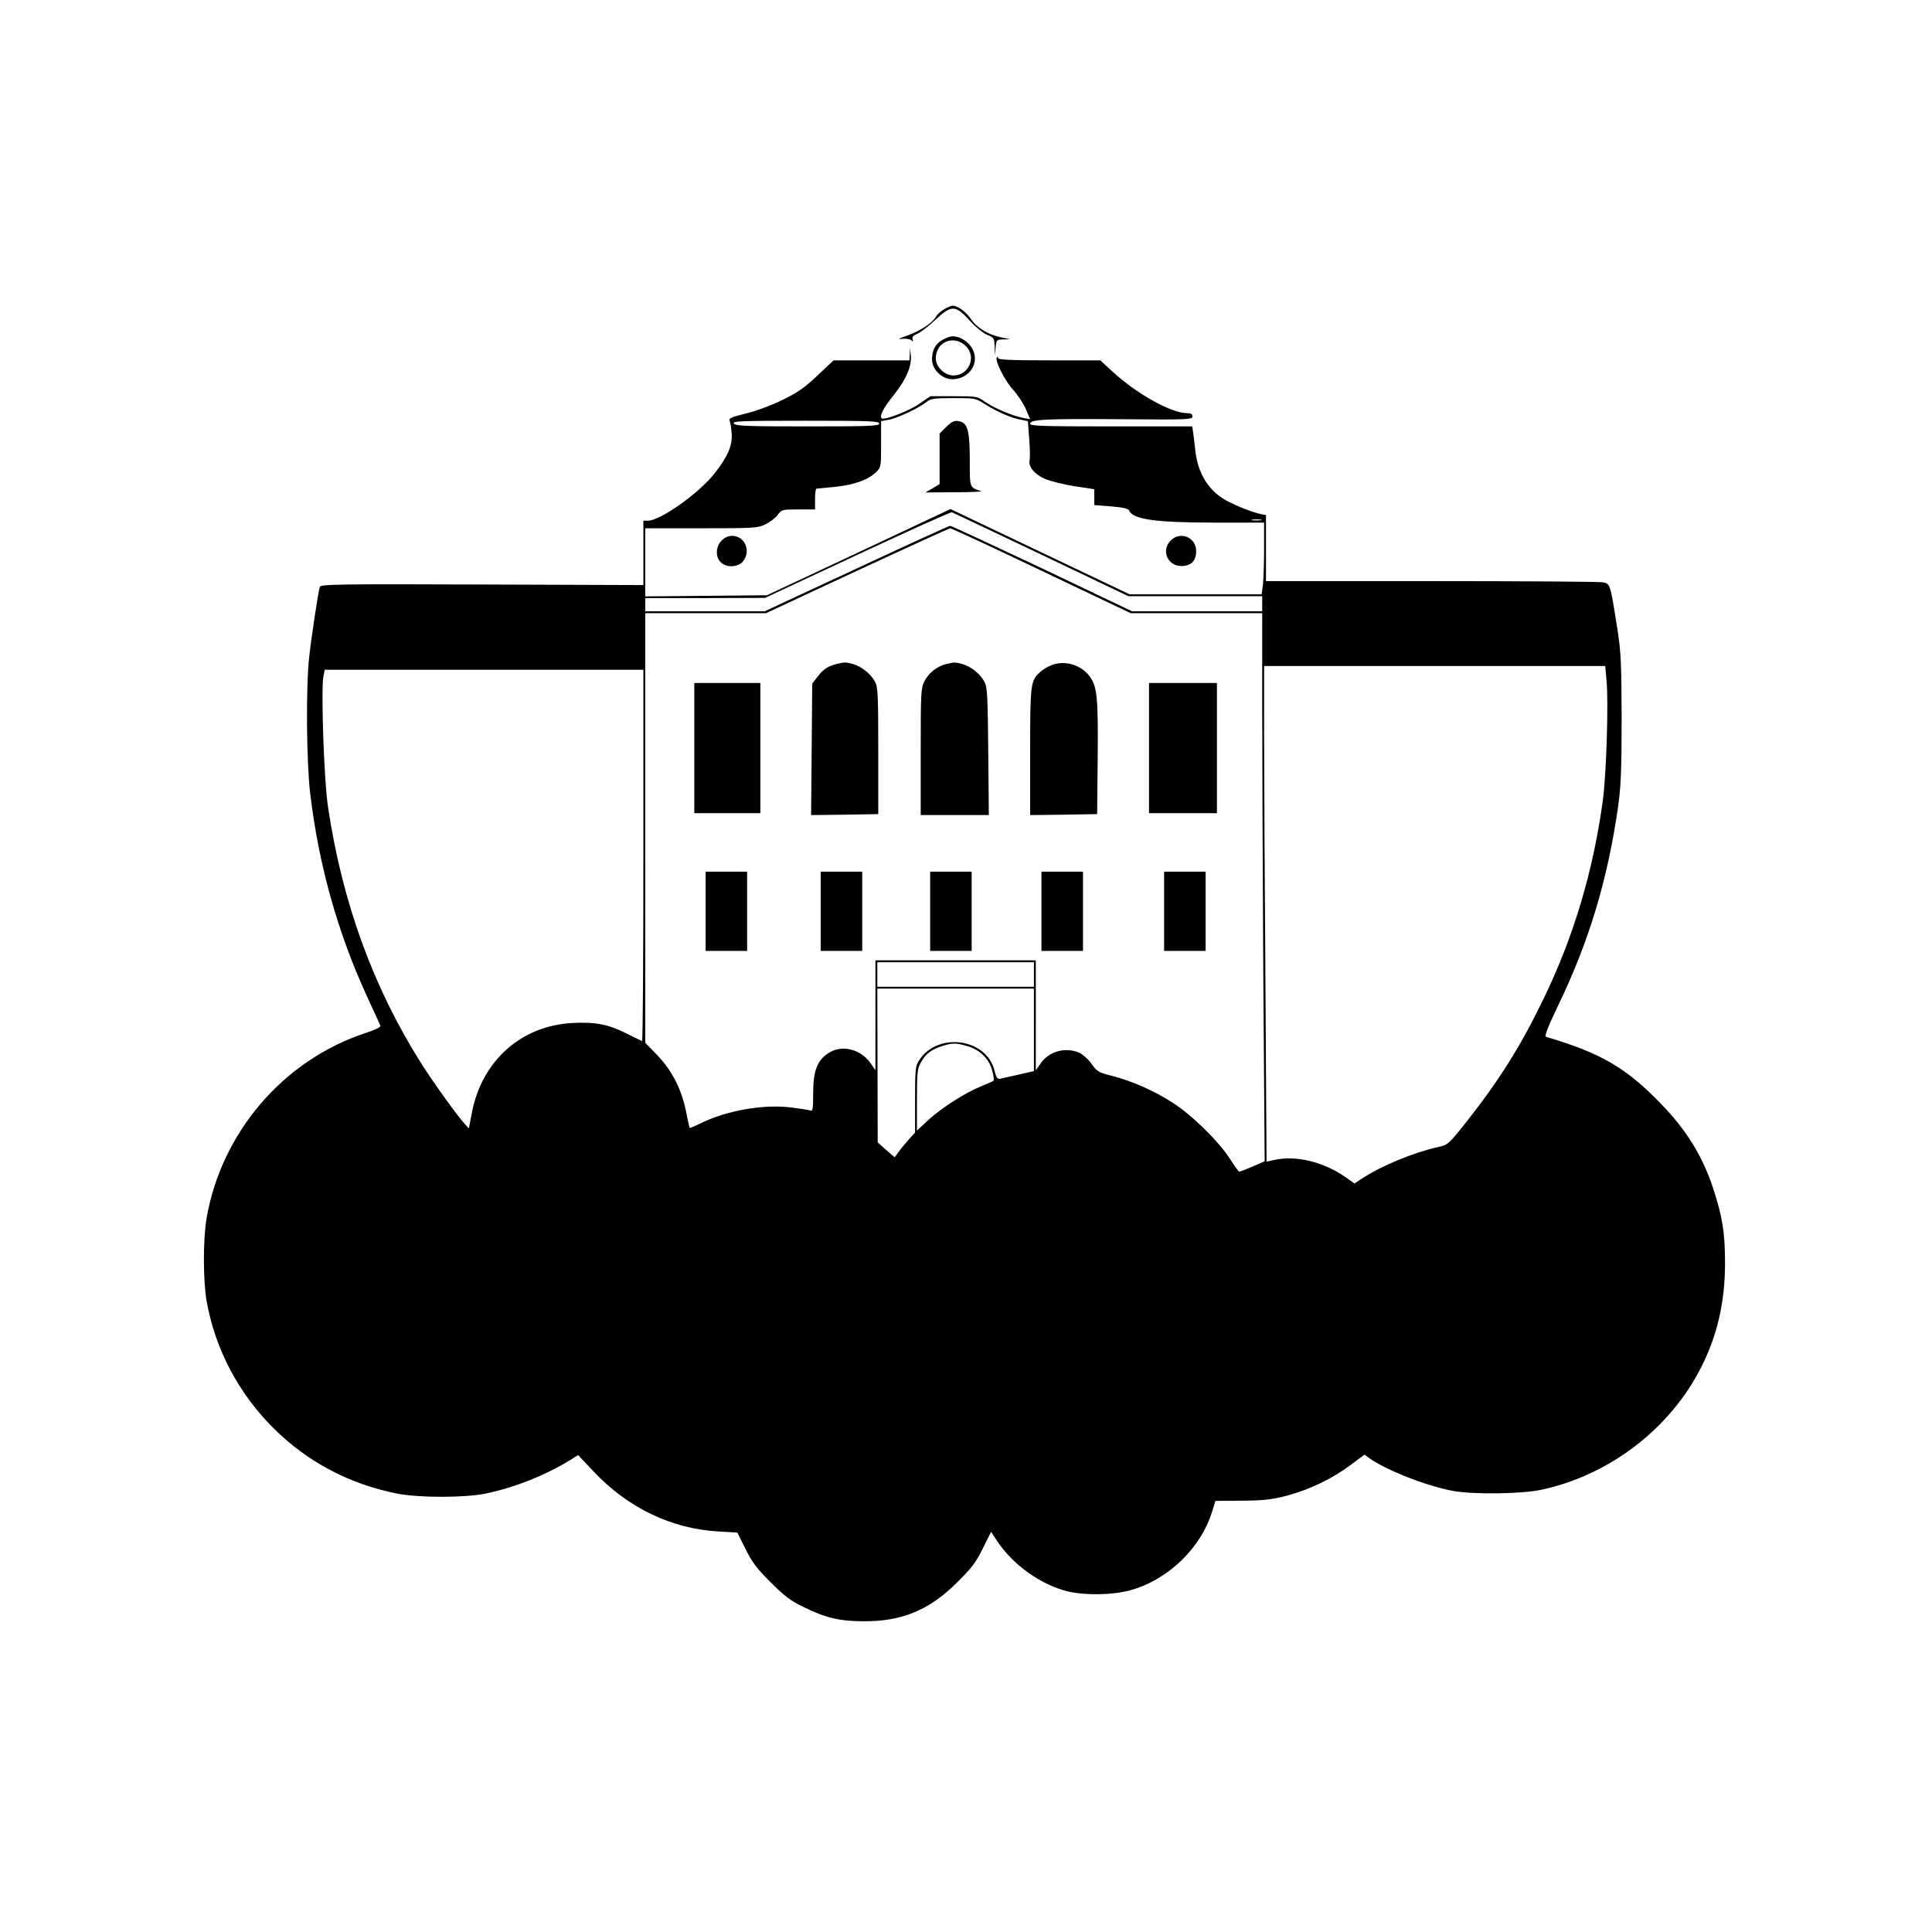 <?xml version="1.0" standalone="no"?>
<!DOCTYPE svg PUBLIC "-//W3C//DTD SVG 20010904//EN"
 "http://www.w3.org/TR/2001/REC-SVG-20010904/DTD/svg10.dtd">
<svg version="1.0" xmlns="http://www.w3.org/2000/svg"
 width="1024pt" height="1024pt" viewBox="0 0 1024 1024"
 preserveAspectRatio="xMidYMid meet">
<g transform="translate(0,1024) scale(0.1,-0.1)"
fill="#000000" stroke="none">
<path d="M5003 8600 c-17 -10 -36 -27 -42 -38 -17 -32 -83 -76 -151 -100 -48
-17 -56 -22 -29 -18 21 2 42 -1 49 -7 10 -9 12 -8 7 5 -4 11 3 20 25 29 17 7
60 40 95 73 87 81 106 80 182 -2 31 -35 73 -69 94 -77 35 -14 37 -18 39 -63
l1 -47 4 43 c4 41 5 42 41 43 l37 1 -45 9 c-70 14 -132 51 -163 97 -27 40 -71
72 -99 72 -7 0 -27 -9 -45 -20z"/>
<path d="M5030 8454 c-63 -22 -90 -57 -90 -120 0 -52 53 -104 107 -104 87 0
145 81 110 155 -24 50 -85 83 -127 69z m90 -49 c57 -57 15 -155 -66 -155 -47
0 -94 45 -94 90 0 89 96 128 160 65z"/>
<path d="M4822 8363 l-2 -33 -201 0 -201 0 -85 -80 c-68 -65 -105 -90 -186
-130 -57 -28 -143 -60 -195 -72 -74 -18 -91 -26 -85 -38 4 -8 9 -39 11 -68 5
-63 -22 -125 -93 -214 -85 -106 -286 -248 -352 -248 l-23 0 0 -170 0 -171
-855 3 c-753 3 -856 1 -860 -12 -8 -26 -44 -261 -56 -370 -18 -156 -15 -556 5
-725 45 -379 146 -740 303 -1080 35 -77 67 -145 69 -151 3 -8 -26 -22 -78 -39
-435 -143 -764 -526 -843 -981 -19 -112 -19 -327 0 -440 45 -253 169 -490 356
-675 180 -179 403 -296 657 -346 117 -22 357 -22 467 1 157 33 316 97 450 179
l39 25 82 -87 c182 -193 413 -304 661 -318 l101 -6 43 -86 c34 -70 59 -103
133 -177 74 -74 107 -99 176 -132 117 -58 193 -75 320 -75 202 -1 349 61 495
208 75 74 99 106 134 178 l44 88 35 -53 c83 -124 233 -230 373 -263 94 -22
238 -19 329 6 200 55 375 223 435 419 l17 55 142 1 c117 1 157 6 238 27 120
32 240 90 336 162 l74 55 26 -19 c90 -63 294 -144 437 -172 105 -21 368 -18
475 5 363 78 685 326 849 654 84 167 124 344 124 547 0 164 -14 247 -63 397
-57 172 -141 307 -273 444 -186 194 -322 273 -614 359 -8 3 16 63 66 167 164
339 263 670 318 1058 14 100 18 192 18 460 -1 298 -3 351 -23 479 -38 241 -37
238 -80 245 -20 3 -430 6 -909 6 l-873 0 0 175 0 175 -27 5 c-54 12 -162 56
-206 86 -82 54 -131 143 -142 256 -4 32 -8 73 -11 91 l-5 32 -429 0 c-366 0
-430 2 -430 14 0 23 78 27 483 24 354 -3 377 -2 377 15 0 12 -8 17 -27 17 -86
1 -263 99 -395 219 l-66 61 -271 0 c-200 0 -271 3 -271 12 0 6 -3 9 -6 5 -14
-14 40 -123 85 -172 26 -29 57 -76 69 -105 l22 -52 -37 7 c-56 10 -158 54
-203 86 -39 28 -43 29 -164 29 l-125 0 -58 -40 c-54 -38 -187 -89 -200 -77
-13 13 10 56 67 127 64 80 95 153 87 212 l-4 33 -1 -32z m400 -266 c63 -40
139 -73 190 -82 l36 -7 7 -94 c4 -52 5 -103 2 -113 -8 -33 27 -76 81 -99 28
-12 99 -30 157 -39 l105 -16 0 -42 0 -42 89 -7 c62 -5 91 -12 95 -21 18 -48
141 -65 460 -65 l256 0 0 -137 c0 -76 -3 -162 -6 -190 l-7 -53 -350 0 -350 0
-475 226 -474 226 -487 -229 -486 -228 -322 -3 -323 -3 0 181 0 180 297 0
c282 0 299 1 340 21 24 12 54 34 65 50 21 28 24 29 110 29 l88 0 0 55 c0 30 3
55 8 55 4 0 49 5 101 10 101 11 170 36 214 77 27 26 27 29 27 149 l0 122 39 7
c45 7 163 63 201 94 22 18 39 21 142 21 116 0 118 0 170 -33z m-562 -102 c0
-13 -49 -15 -379 -15 -324 0 -380 2 -391 15 -11 13 32 15 379 15 341 0 391 -2
391 -15z m858 -694 l463 -221 355 0 354 0 0 -40 0 -40 -345 0 -345 0 -476 227
c-263 124 -482 226 -488 226 -6 0 -230 -102 -497 -227 l-486 -226 -316 0 -317
0 0 35 0 35 318 0 317 1 490 229 c270 126 495 227 500 225 6 -2 218 -103 473
-224z m1165 182 c-13 -2 -33 -2 -45 0 -13 2 -3 4 22 4 25 0 35 -2 23 -4z
m-1163 -268 l473 -225 348 0 349 0 0 -493 c0 -272 3 -925 6 -1453 l7 -959 -64
-28 c-35 -15 -67 -27 -70 -27 -4 0 -26 30 -50 68 -62 95 -198 229 -303 297
-97 63 -216 116 -327 144 -65 16 -75 22 -104 63 -18 25 -48 51 -66 59 -75 31
-162 6 -206 -61 l-23 -33 0 292 0 291 -425 0 -425 0 0 -291 0 -292 -23 34
c-53 79 -156 105 -228 56 -58 -38 -79 -95 -79 -210 0 -84 -2 -98 -15 -93 -8 3
-54 10 -101 16 -149 19 -349 -17 -487 -87 -27 -13 -50 -23 -52 -21 -1 2 -10
41 -19 88 -24 117 -74 216 -152 297 l-64 66 0 1138 0 1139 320 0 320 0 483
225 c265 123 487 224 493 225 7 0 225 -101 484 -225z m2995 -582 c11 -115 -1
-501 -20 -638 -51 -373 -154 -718 -311 -1043 -122 -254 -239 -440 -414 -661
-93 -117 -95 -119 -150 -131 -129 -29 -301 -100 -402 -167 l-39 -26 -42 30
c-118 85 -270 122 -388 94 l-36 -8 -6 960 c-4 528 -7 1119 -7 1314 l0 353 904
0 904 0 7 -77z m-5105 -929 c0 -542 -3 -984 -7 -982 -5 2 -41 20 -82 40 -97
49 -163 62 -286 56 -271 -14 -479 -198 -533 -471 l-17 -88 -21 23 c-42 46
-171 226 -236 329 -253 403 -414 849 -489 1349 -22 141 -38 621 -25 694 l7 36
844 0 845 0 0 -986z m2070 -629 l0 -65 -415 0 -415 0 0 65 0 65 415 0 415 0 0
-65z m0 -293 l0 -219 -82 -19 c-46 -10 -90 -20 -99 -22 -12 -2 -20 9 -28 44
-44 174 -307 206 -402 50 -17 -27 -19 -51 -19 -205 l0 -174 -33 -36 c-17 -20
-42 -49 -54 -66 l-21 -29 -45 39 -45 40 -1 408 -1 407 415 0 415 0 0 -218z
m-352 -87 c68 -20 115 -68 131 -130 7 -26 10 -50 7 -53 -3 -3 -31 -15 -62 -28
-87 -35 -209 -113 -280 -177 l-64 -59 0 162 c0 148 2 166 22 201 25 44 55 67
113 85 54 17 72 17 133 -1z"/>
<path d="M5014 7976 l-34 -34 0 -134 0 -134 -37 -22 -38 -22 155 1 c85 0 148
3 140 6 -62 20 -60 15 -60 165 0 144 -10 188 -45 202 -31 11 -47 6 -81 -28z"/>
<path d="M3825 7375 c-32 -31 -34 -86 -5 -115 31 -31 93 -27 119 6 43 55 8
134 -59 134 -19 0 -40 -9 -55 -25z"/>
<path d="M6205 7375 c-52 -51 -17 -135 56 -135 26 0 46 7 59 20 13 13 20 33
20 59 0 73 -84 108 -135 56z"/>
<path d="M4435 6721 c-47 -12 -72 -28 -102 -68 l-28 -36 -3 -349 -3 -348 178
2 178 3 0 335 c0 298 -2 339 -17 366 -23 43 -71 81 -116 94 -41 11 -44 11 -87
1z"/>
<path d="M5014 6720 c-47 -11 -92 -47 -114 -90 -19 -37 -20 -60 -20 -375 l0
-335 181 0 180 0 -3 338 c-3 296 -5 341 -20 368 -23 43 -71 81 -116 94 -41 11
-44 11 -88 0z"/>
<path d="M5577 6716 c-22 -8 -50 -25 -64 -38 -51 -46 -53 -62 -53 -423 l0
-335 178 2 177 3 3 300 c3 323 -3 378 -44 432 -45 59 -128 84 -197 59z"/>
<path d="M3680 6275 l0 -345 175 0 175 0 0 345 0 345 -175 0 -175 0 0 -345z"/>
<path d="M6090 6275 l0 -345 180 0 180 0 0 345 0 345 -180 0 -180 0 0 -345z"/>
<path d="M3740 5410 l0 -210 110 0 110 0 0 210 0 210 -110 0 -110 0 0 -210z"/>
<path d="M4350 5410 l0 -210 110 0 110 0 0 210 0 210 -110 0 -110 0 0 -210z"/>
<path d="M4930 5410 l0 -210 110 0 110 0 0 210 0 210 -110 0 -110 0 0 -210z"/>
<path d="M5520 5410 l0 -210 110 0 110 0 0 210 0 210 -110 0 -110 0 0 -210z"/>
<path d="M6170 5410 l0 -210 110 0 110 0 0 210 0 210 -110 0 -110 0 0 -210z"/>
</g>
</svg>

